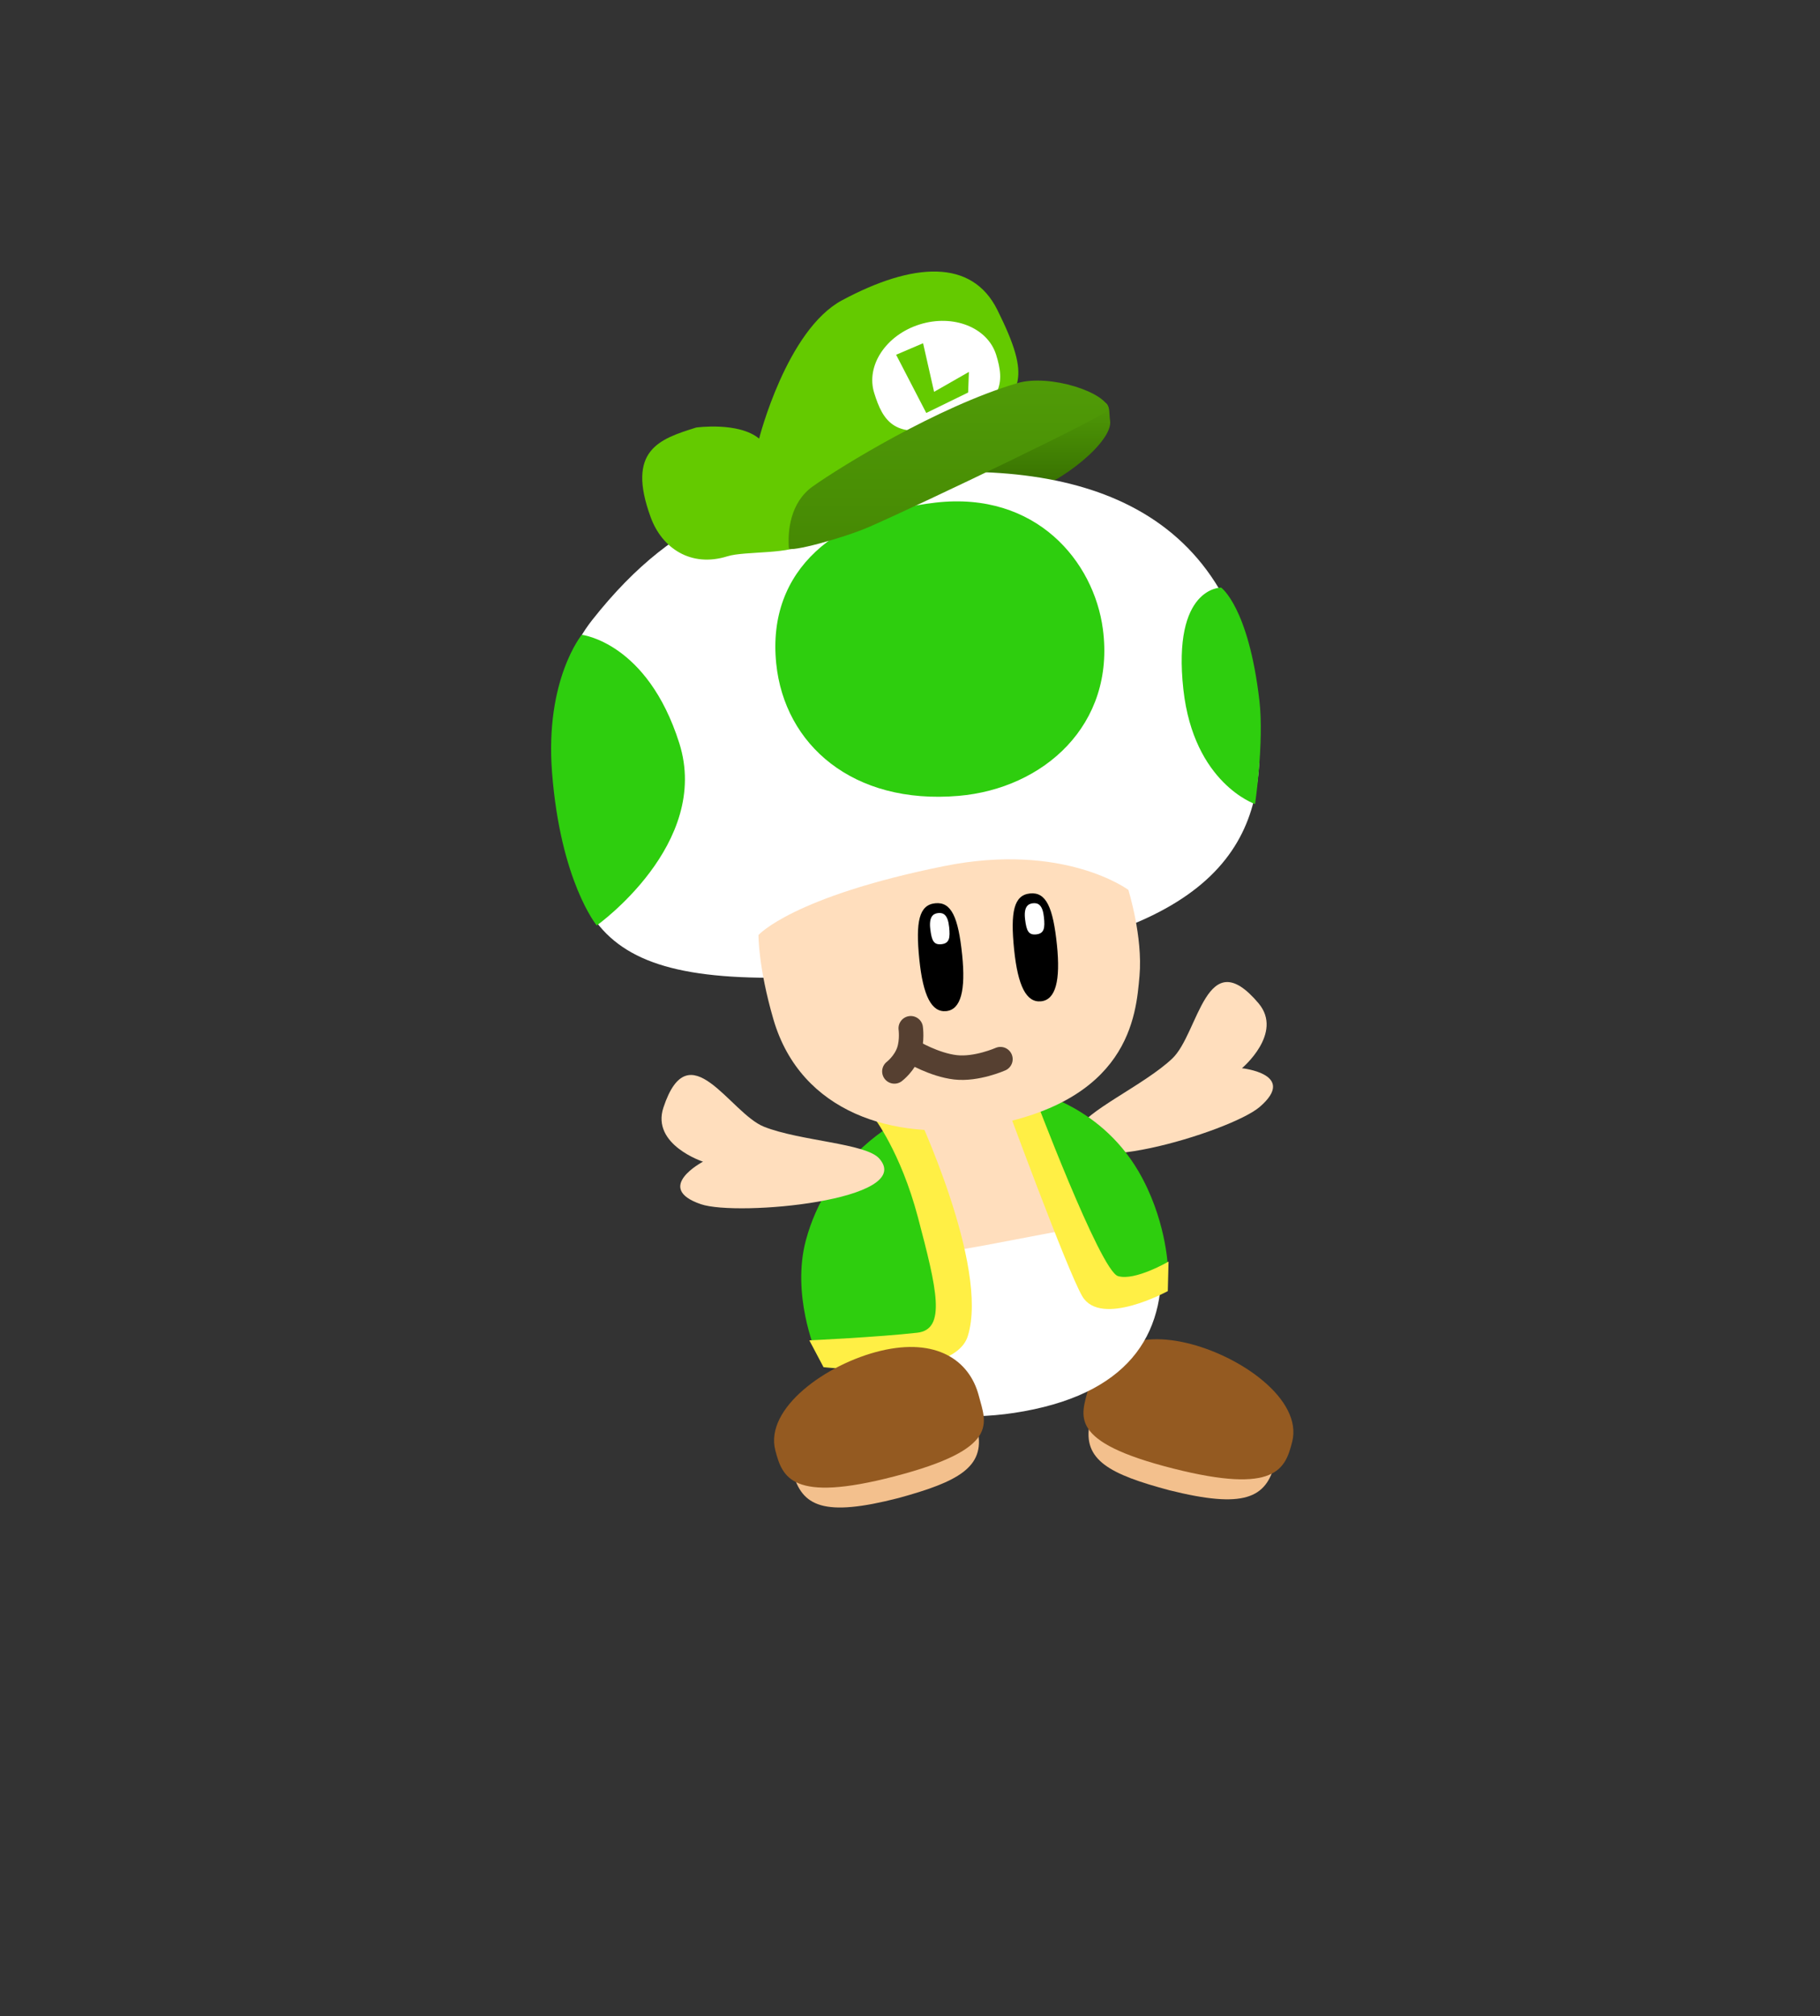 <svg version="1.1" xmlns="http://www.w3.org/2000/svg" xmlns:xlink="http://www.w3.org/1999/xlink" width="185.833" height="205.833" viewBox="0,0,185.833,205.833"><rect x="0" y="0" width="185.833" height="205.833" fill="#333333" stroke="none"/><defs><linearGradient x1="252.341" y1="118.205" x2="252.341" y2="128.137" gradientUnits="userSpaceOnUse" id="color-1"><stop offset="0" stop-color="#509b07"/><stop offset="1" stop-color="#346a00"/></linearGradient><linearGradient x1="242.701" y1="116.114" x2="242.701" y2="133.313" gradientUnits="userSpaceOnUse" id="color-2"><stop offset="0" stop-color="#509b07"/><stop offset="1" stop-color="#468904"/></linearGradient></defs><g transform="translate(-145.833,-77.258)"><g data-paper-data="{&quot;isPaintingLayer&quot;:true}" fill-rule="nonzero" stroke-linejoin="miter" stroke-miterlimit="10" stroke-dasharray="" stroke-dashoffset="0" style="mix-blend-mode: normal"><path d="M145.833,283.091v-205.833h185.833v205.833z" fill="none" stroke="#000000" stroke-width="0" stroke-linecap="butt"/><path d="M259.18,120.209c0.316,2.027 -4.694,6.289 -9.241,7.713c-3.664,1.147 -3.835,-2.584 -4.418,-4.445c-0.582,-1.86 6.725,-3.703 10.39,-4.85c3.664,-1.147 3.065,0.27 3.269,1.582z" fill="url(#color-1)" stroke="none" stroke-width="0" stroke-linecap="butt"/><g data-paper-data="{&quot;index&quot;:null}" stroke="none" stroke-width="0" stroke-linecap="butt"><path d="M276.01,226.674c-0.894,3.542 -3.135,4.645 -10.787,2.732c-6.066,-1.622 -8.875,-3.067 -8.129,-6.819c0.485,-2.44 5.405,-3.279 10.479,-1.998c5.074,1.281 9.047,3.675 8.438,6.085z" data-paper-data="{&quot;origPos&quot;:null}" fill="#f3c08d"/><path d="M277.774,224.453c-0.701,2.777 -1.66,5.386 -12.118,2.746c-10.943,-2.762 -9.397,-5.395 -8.696,-8.172c0.935,-3.705 4.37,-5.959 9.962,-4.671c5.592,1.288 11.934,5.811 10.853,10.097z" data-paper-data="{&quot;origPos&quot;:null}" fill="#945a21"/></g><path d="M274.459,190.27c-2.999,2.585 -20.583,7.82 -18.638,2.438c0.708,-1.959 6.832,-4.65 9.706,-7.374c2.726,-2.585 3.442,-12.005 8.808,-5.646c2.581,3.058 -1.694,6.634 -1.694,6.634c0,0 5.71,0.594 1.818,3.948z" data-paper-data="{&quot;origRot&quot;:0,&quot;index&quot;:null}" fill="#ffdebd" stroke="none" stroke-width="0" stroke-linecap="butt"/><g stroke="none" stroke-width="0" stroke-linecap="butt"><path d="M274.313,151.016c1.027,11.902 -3.765,21.617 -30.751,24.706c-33.527,3.837 -38.732,0.014 -40.771,-17.04c-0.798,-6.671 -0.287,-13.306 3.516,-18.131c8.911,-11.303 17.69,-13.424 30.456,-14.73c19.115,-1.955 35.624,2.875 37.55,25.195z" data-paper-data="{&quot;origPos&quot;:null}" fill="#ffffff"/><path d="M258.443,141.482c1.296,9.78 -6.057,16.292 -14.744,17.033c-10.777,0.919 -17.76,-5.212 -18.608,-13.503c-0.992,-9.695 6.277,-15.301 16.286,-16.44c10.253,-1.167 16.152,6.013 17.066,12.911z" fill="#2ece0e"/><path d="M215.192,153.131c3.266,10.303 -8.429,18.615 -8.429,18.615c0,0 -3.702,-4.499 -4.564,-15.636c-0.732,-9.462 3.037,-14.039 3.037,-14.039c0,0 6.691,0.758 9.956,11.061z" data-paper-data="{&quot;origRot&quot;:0}" fill="#2ece0e"/><path d="M270.517,137.249c0,0 2.795,1.973 3.908,11.53c0.49,4.207 -0.442,10.571 -0.442,10.571c0,0 -6.25,-2.113 -7.319,-11.681c-1.157,-10.517 3.853,-10.42 3.853,-10.42z" fill="#2ece0e"/></g><g stroke="none" stroke-width="0" stroke-linecap="butt"><path d="M264.099,204.835c1.442,7.974 -5.213,13.664 -14.683,15.377c-9.47,1.713 -18.168,-1.2 -19.61,-9.174c-0.961,-5.315 0.015,-10.083 3.083,-14.528c3.246,-4.704 5.107,-5.709 10.614,-6.705c0,0 7.773,-2.555 12.213,1.306c3.92,3.409 6.94,5.751 8.382,13.725z" data-paper-data="{&quot;origPos&quot;:null}" fill="#ffdebd"/><path d="M264.323,204.887c0.752,8.069 -2.694,14.412 -13.928,16.457c-10.646,1.938 -19.627,-1.682 -20.931,-10.152c-0.473,-1.676 -0.497,-3.762 -0.497,-3.762c0,0 11.931,-2.034 17.438,-3.03l17.102,-3.254c0,0 0.635,1.808 0.815,3.741z" data-paper-data="{&quot;origPos&quot;:null}" fill="#ffffff"/></g><g stroke="none" stroke-width="0" stroke-linecap="butt"><path d="M242.023,214.34c-1.776,1.228 -12.921,0.868 -12.921,0.868c0,0 -2.462,-5.794 -0.987,-11.31c2.178,-8.143 8.758,-11.742 8.758,-11.742c0,0 9.544,19.361 5.15,22.184z" data-paper-data="{&quot;origPos&quot;:null}" fill="#2ece0e"/><path d="M229.921,216.845l-1.449,-2.739c0,0 7.029,-0.33 11.011,-0.779c3,-0.338 2.013,-4.451 0.079,-11.777c-1.78,-6.74 -4.53,-10.239 -4.53,-10.239l4.266,-0.772c0,0 7.581,15.98 5.353,23.132c-1.449,4.649 -14.73,3.174 -14.73,3.174z" data-paper-data="{&quot;origPos&quot;:null}" fill="#ffef45"/></g><path d="M217.613,195.862c0,0 -5.298,-1.729 -4.04,-5.528c2.615,-7.898 6.784,0.579 10.277,1.964c3.681,1.46 10.367,1.679 11.753,3.234c3.807,4.272 -14.462,5.954 -18.208,4.67c-4.86,-1.666 0.219,-4.341 0.219,-4.341z" data-paper-data="{&quot;origRot&quot;:0}" fill="#ffdebd" stroke="none" stroke-width="0" stroke-linecap="butt"/><g data-paper-data="{&quot;index&quot;:null}" stroke="none" stroke-width="0" stroke-linecap="butt"><path d="M250.759,188.55c0,0 7.181,1.256 11.298,8.26c2.789,4.745 3.004,9.582 3.004,9.582c0,0 -4.263,4.315 -5.932,3.71c-6.088,-7.642 -8.37,-21.553 -8.37,-21.553z" data-paper-data="{&quot;origPos&quot;:null}" fill="#2ece0e"/><path d="M248.344,189.389l2.956,-0.656c0,0 6.861,18.249 8.683,18.81c1.723,0.53 5.165,-1.482 5.165,-1.482l-0.075,3.015c0,0 -6.842,3.74 -8.734,0.526c-1.551,-2.634 -7.995,-20.213 -7.995,-20.213z" data-paper-data="{&quot;origPos&quot;:null}" fill="#ffef45"/></g><g data-paper-data="{&quot;index&quot;:null}" stroke="none" stroke-width="0" stroke-linecap="butt"><path d="M226.777,227.542c-0.624,-2.407 3.332,-4.827 8.398,-6.141c5.065,-1.314 9.991,-0.507 10.491,1.929c0.77,3.747 -2.029,5.21 -8.084,6.872c-7.639,1.964 -9.887,0.876 -10.805,-2.661z" data-paper-data="{&quot;origPos&quot;:null}" fill="#f3c08d"/><path d="M235.784,215.166c5.583,-1.325 9.033,0.906 9.993,4.605c0.719,2.772 2.282,5.395 -8.643,8.229c-10.441,2.709 -11.417,0.106 -12.136,-2.666c-1.11,-4.279 5.203,-8.843 10.786,-10.168z" data-paper-data="{&quot;origPos&quot;:null}" fill="#945a21"/></g><g><path d="M245.759,192.362c-8.484,1.3 -18.146,-1.385 -20.958,-11.039c-1.551,-5.325 -1.524,-8.602 -1.524,-8.602c0,0 3.468,-3.91 18.936,-7.032c12.261,-2.475 18.831,2.423 18.831,2.423c0,0 1.495,4.785 1.14,8.778c-0.355,3.993 -0.956,13.103 -16.425,15.473z" fill="#ffdebd" stroke="none" stroke-width="0" stroke-linecap="butt"/><path d="M247.983,185.395c0,0 -2.436,1.081 -4.588,0.834c-2.182,-0.251 -4.408,-1.592 -4.408,-1.592" fill="none" stroke="#564031" stroke-width="2.5" stroke-linecap="round"/><path d="M238.826,182.241c0,0 0.171,1.246 -0.191,2.336c-0.423,1.273 -1.479,2.071 -1.479,2.071" fill="none" stroke="#564031" stroke-width="2.5" stroke-linecap="round"/><g stroke="none" stroke-width="0" stroke-linecap="butt"><path d="M241.326,169.479c1.646,-0.168 2.355,1.42 2.75,5.282c0.367,3.588 -0.124,5.576 -1.624,5.729c-1.5,0.153 -2.369,-1.557 -2.75,-5.282c-0.395,-3.861 -0.022,-5.561 1.624,-5.729z" fill="#000000"/><path d="M242.747,171.915c0.11,1.076 0.041,1.659 -0.795,1.745c-0.789,0.081 -0.988,-0.38 -1.129,-1.524c-0.155,-1.261 0.272,-1.602 0.804,-1.657c0.532,-0.054 0.991,0.172 1.12,1.436z" fill="#ffffff"/></g><g stroke="none" stroke-width="0" stroke-linecap="butt"><path d="M251.005,168.478c1.646,-0.168 2.355,1.42 2.75,5.282c0.367,3.588 -0.124,5.576 -1.624,5.729c-1.5,0.153 -2.369,-1.557 -2.75,-5.282c-0.395,-3.861 -0.022,-5.561 1.624,-5.729z" fill="#000000"/><path d="M252.426,170.913c0.11,1.076 0.041,1.659 -0.795,1.745c-0.789,0.081 -0.988,-0.38 -1.129,-1.524c-0.155,-1.261 0.272,-1.602 0.804,-1.657c0.532,-0.054 0.991,0.172 1.12,1.436z" fill="#ffffff"/></g></g><path d="M247.662,108.885c3.611,7.244 2.273,8.139 -1.061,11.864c-4.857,5.427 -12.893,7.153 -18.406,11.912c-1.448,1.25 -6.268,0.824 -8.093,1.395c-3.733,1.169 -6.674,-0.84 -7.823,-3.969c-2.535,-6.902 0.908,-8.01 4.641,-9.179c0,0 4.321,-0.605 6.423,1.13c0,0 2.803,-11.087 8.468,-14.122c7.292,-3.907 13.258,-4.234 15.851,0.969z" data-paper-data="{&quot;origPos&quot;:null}" fill="#64ca00" stroke="none" stroke-width="0" stroke-linecap="butt"/><path d="M247.547,113.484c0.874,2.79 0.784,5.124 -4.644,7.002c-5.731,1.983 -6.935,-0.313 -7.808,-3.103c-0.874,-2.79 1.206,-5.925 4.644,-7.002c3.439,-1.077 6.935,0.313 7.808,3.103z" fill="#ffffff" stroke="none" stroke-width="0" stroke-linecap="butt"/><path d="M259.048,119.074c0.035,0.47 -19.04,9.604 -24.44,11.968c-2.625,1.149 -8.191,2.654 -8.226,2.184c-0.13,-1.738 0.114,-4.656 2.45,-6.315c2.823,-2.005 12.751,-8.128 20.857,-10.531c3.314,-0.982 9.231,0.957 9.36,2.695z" fill="url(#color-2)" stroke="none" stroke-width="0" stroke-linecap="butt"/><path d="M240.41,119.42l-3.078,-5.942l2.753,-1.177l1.123,4.962l3.556,-2.033l-0.079,2.103z" data-paper-data="{&quot;origPos&quot;:null}" fill="#64ca00" stroke="none" stroke-width="0" stroke-linecap="butt"/></g></g></svg>
